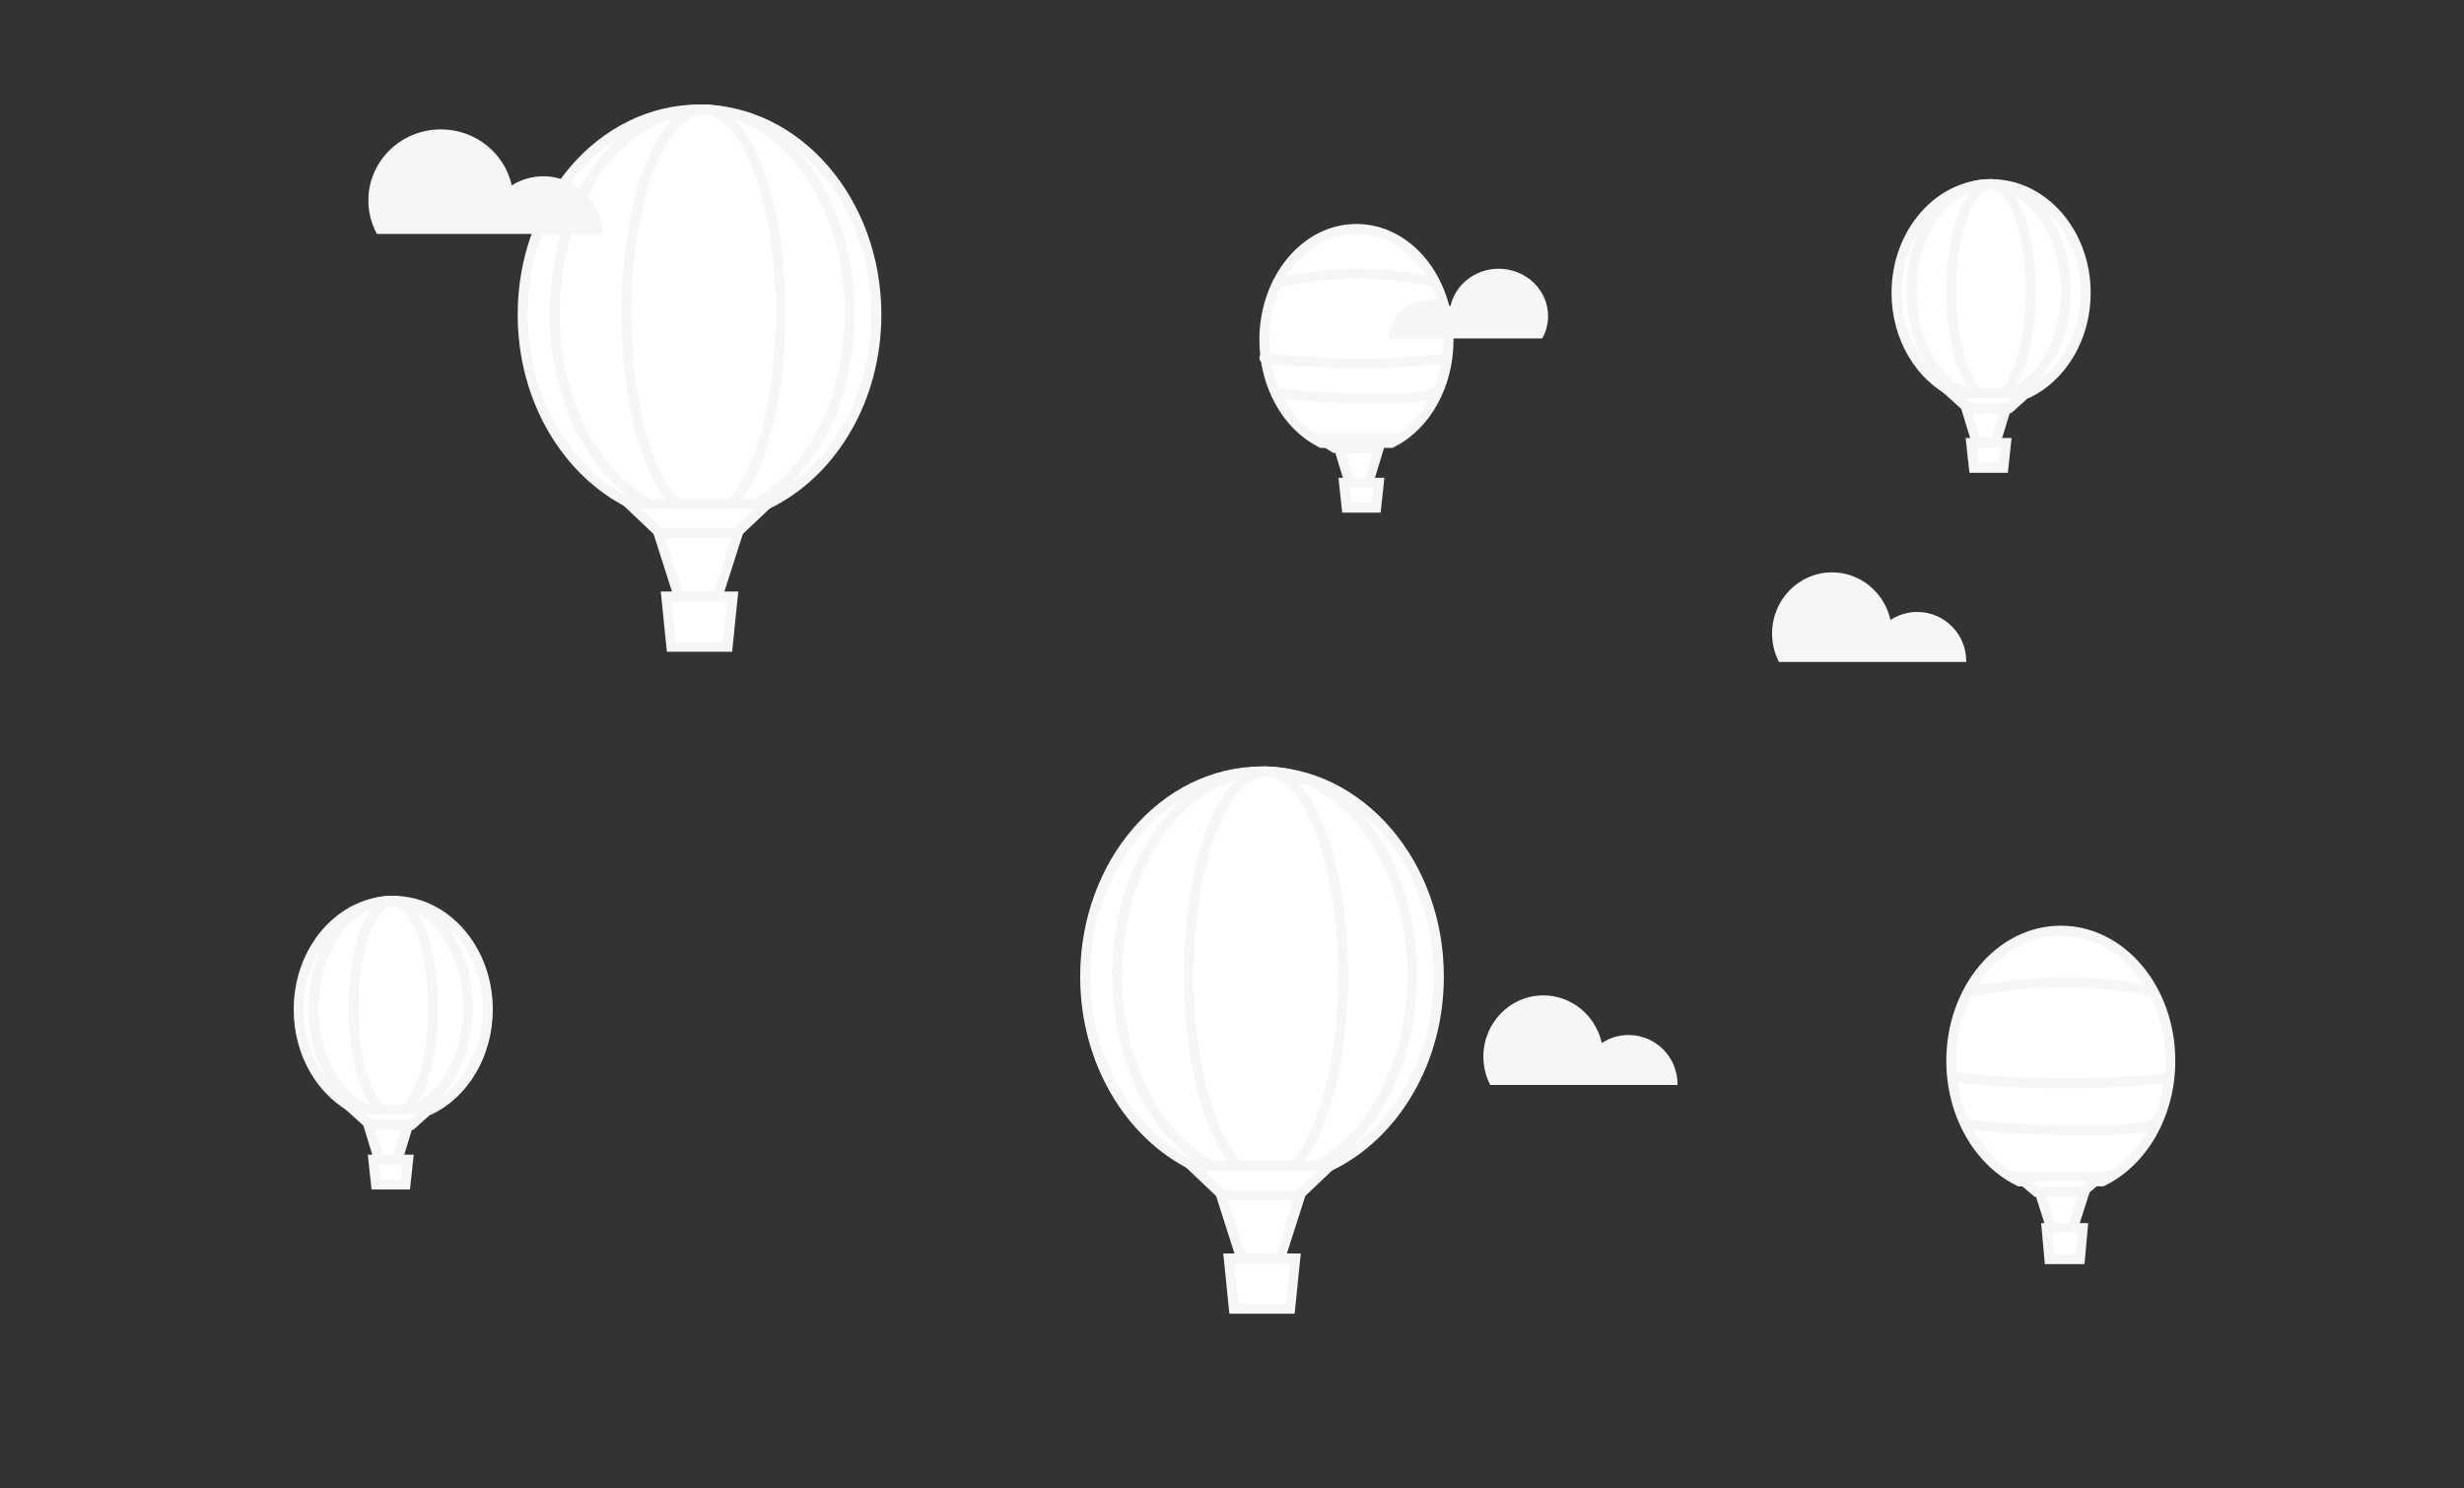 <?xml version="1.0" encoding="UTF-8"?>
<svg width="495px" height="299px" viewBox="0 0 495 299" version="1.1" xmlns="http://www.w3.org/2000/svg" xmlns:xlink="http://www.w3.org/1999/xlink">
    <rect x="0" y="0" width="495" height="299" fill="#333333" stroke="none"/>
    <!-- Generator: Sketch 51.2 (57519) - http://www.bohemiancoding.com/sketch -->
    <title>fondo-globos-2</title>
    <desc>Created with Sketch.</desc>
    <defs></defs>
    <g id="fondo-globos-2" stroke="none" stroke-width="1" fill="none" fill-rule="evenodd">
        <g id="Group-3-Copy-4" transform="translate(218, 155)" fill="#FFFFFF" stroke="#F6F6F6" stroke-linecap="round" stroke-width="2">
            <polygon id="Rectangle-4-Copy" points="27.281 85.093 43.243 85.093 38.992 98.38 31.532 98.38"></polygon>
            <polygon id="Path" points="28.851 97.857 42.208 97.857 41.179 107.962 29.88 107.962"></polygon>
            <path d="M21.798,79.243 C8.994,73.013 0,58.333 0,41.217 C0,18.453 15.907,0 35.529,0 C55.151,0 71.058,18.453 71.058,41.217 C71.058,58.333 62.065,73.013 49.26,79.243 L21.798,79.243 Z" id="Combined-Shape"></path>
            <ellipse id="Oval-12-Copy-2" cx="36.063" cy="40.974" rx="29.652" ry="40.974"></ellipse>
            <ellipse id="Oval-12-Copy-2" cx="36.331" cy="40.974" rx="15.494" ry="40.974"></ellipse>
            <polygon id="Rectangle-4" points="21.371 79.243 49.153 79.243 42.99 85.093 27.534 85.093"></polygon>
        </g>
        <g id="Group-3-Copy-9" transform="translate(381, 37)" fill="#FFFFFF" stroke="#F6F6F6" stroke-linecap="round" stroke-width="2">
            <polygon id="Rectangle-4-Copy" points="14 45 22 45 19.87 52 16.13 52"></polygon>
            <polygon id="Path" points="15 52 22 52 21.461 57 15.539 57"></polygon>
            <path d="M11.657,42 C4.81,38.698 0,30.918 0,21.846 C0,9.781 8.507,0 19,0 C29.493,0 38,9.781 38,21.846 C38,30.918 33.19,38.698 26.343,42 L11.657,42 Z" id="Combined-Shape"></path>
            <ellipse id="Oval-12-Copy-2" cx="18.5" cy="21.5" rx="15.5" ry="21.5"></ellipse>
            <ellipse id="Oval-12-Copy-2" cx="19" cy="21.5" rx="8" ry="21.5"></ellipse>
            <polygon id="Rectangle-4" points="11 42 26 42 22.672 45 14.328 45"></polygon>
        </g>
        <g id="Group-3-Copy-10" transform="translate(60, 181)" fill="#FFFFFF" stroke="#F6F6F6" stroke-linecap="round" stroke-width="2">
            <polygon id="Rectangle-4-Copy" points="14 45 22 45 19.87 52 16.13 52"></polygon>
            <polygon id="Path" points="15 52 22 52 21.461 57 15.539 57"></polygon>
            <path d="M11.657,42 C4.81,38.698 0,30.918 0,21.846 C0,9.781 8.507,0 19,0 C29.493,0 38,9.781 38,21.846 C38,30.918 33.19,38.698 26.343,42 L11.657,42 Z" id="Combined-Shape"></path>
            <ellipse id="Oval-12-Copy-2" cx="18.5" cy="21.5" rx="15.5" ry="21.5"></ellipse>
            <ellipse id="Oval-12-Copy-2" cx="19" cy="21.5" rx="8" ry="21.5"></ellipse>
            <polygon id="Rectangle-4" points="11 42 26 42 22.672 45 14.328 45"></polygon>
        </g>
        <g id="Group-3-Copy-5" transform="translate(105, 22)" fill="#FFFFFF" stroke="#F6F6F6" stroke-linecap="round" stroke-width="2">
            <polygon id="Rectangle-4-Copy" points="27.281 85.093 43.243 85.093 38.992 98.38 31.532 98.38"></polygon>
            <polygon id="Path" points="28.851 97.857 42.208 97.857 41.179 107.962 29.88 107.962"></polygon>
            <path d="M21.798,79.243 C8.994,73.013 0,58.333 0,41.217 C0,18.453 15.907,0 35.529,0 C55.151,0 71.058,18.453 71.058,41.217 C71.058,58.333 62.065,73.013 49.26,79.243 L21.798,79.243 Z" id="Combined-Shape"></path>
            <ellipse id="Oval-12-Copy-2" cx="36.063" cy="40.974" rx="29.652" ry="40.974"></ellipse>
            <ellipse id="Oval-12-Copy-2" cx="36.331" cy="40.974" rx="15.494" ry="40.974"></ellipse>
            <polygon id="Rectangle-4" points="21.371 79.243 49.153 79.243 42.99 85.093 27.534 85.093"></polygon>
        </g>
        <path d="M75.719,47 C74.622,44.995 74,42.703 74,40.269 C74,32.389 80.522,26 88.567,26 C95.555,26 101.393,30.819 102.808,37.249 C104.647,36.093 106.834,35.423 109.181,35.423 C115.709,35.423 121,40.606 121,47 L75.719,47 Z" id="Combined-Shape" fill="#F6F6F6"></path>
        <g id="Group-3-Copy-6" transform="translate(392, 173)" fill="#FFFFFF" stroke="#F6F6F6" stroke-linecap="round" stroke-width="2">
            <polygon id="Rectangle-4-Copy" points="17.593 65.96 26.926 65.96 24.441 73.76 20.078 73.76"></polygon>
            <polygon id="Path" points="19.148 73.76 26.407 73.76 25.848 80 19.707 80"></polygon>
            <path d="M13.435,64.254 C5.343,60.188 2.00091055e-11,50.746 2.00091055e-11,40.154 C2.00091055e-11,25.745 9.806,14 22,14 C34.194,14 44,25.745 44,40.154 C44,50.746 38.657,60.188 30.565,64.254 L30.353,64.36 L13.647,64.36 L13.435,64.254 Z" id="Combined-Shape"></path>
            <path d="M3.292,52.887 C8.718,53.608 14.963,54 21.902,54 C28.688,54 36.591,54.414 40.17,52.934" id="Oval-12-Copy-2"></path>
            <path d="M39.971,26.039 C34.405,24.978 28.424,24.36 22.696,24.36 C16.377,24.36 9.758,25.112 3.736,26.382 M0.557,43.418 C6.745,44.197 14.304,44.64 22.831,44.64 C30.446,44.64 37.285,44.287 43.06,43.656" id="Oval-12-Copy-2"></path>
            <polygon id="Rectangle-4" points="13.444 63.36 30.037 63.36 26.356 66.48 17.126 66.48"></polygon>
        </g>
        <g id="Group-3-Copy-8" transform="translate(254, 47)" fill="#FFFFFF" stroke="#F6F6F6" stroke-linecap="round" stroke-width="2">
            <polygon id="Rectangle-4-Copy" points="15 43 23 43 20.87 50 17.13 50"></polygon>
            <polygon id="Path" points="16 50 23 50 22.461 55 16.539 55"></polygon>
            <path d="M11.282,41.89 C4.481,38.415 0,30.357 0,21.326 C0,9.034 8.234,-1 18.5,-1 C28.766,-1 37,9.034 37,21.326 C37,30.357 32.519,38.415 25.718,41.89 L25.504,42 L11.496,42 L11.282,41.89 Z" id="Combined-Shape"></path>
            <path d="M3,32 C7.561,32.618 12.811,32.954 18.643,32.954 C24.348,32.954 30.991,33.309 34,32.04" id="Oval-12-Copy-2"></path>
            <path d="M33.384,9.49 C28.669,8.548 23.603,8 18.752,8 C13.399,8 7.793,8.668 2.692,9.794 M0,24.915 C5.241,25.607 11.644,26 18.866,26 C25.315,26 31.108,25.687 36,25.127" id="Oval-12-Copy-2"></path>
            <polygon id="Rectangle-4" points="11 41 25 41 21.894 43 14.106 43"></polygon>
        </g>
        <path d="M357.377,133 C356.498,131.294 356,129.35 356,127.288 C356,120.502 361.39,115 368.039,115 C373.773,115 378.57,119.091 379.782,124.569 C381.329,123.553 383.178,122.962 385.165,122.962 C390.597,122.962 395,127.378 395,132.827 C395,132.885 395,132.942 394.999,133 L357.377,133 Z" id="Combined-Shape-Copy-4" fill="#F6F6F6"></path>
        <path d="M299.377,218 C298.498,216.294 298,214.35 298,212.288 C298,205.502 303.39,200 310.039,200 C315.773,200 320.57,204.091 321.782,209.569 C323.329,208.553 325.178,207.962 327.165,207.962 C332.597,207.962 337,212.378 337,217.827 C337,217.885 337,217.942 336.999,218 L299.377,218 Z" id="Combined-Shape-Copy-5" fill="#F6F6F6"></path>
        <path d="M280.171,68 C279.424,66.663 279,65.135 279,63.513 C279,58.259 283.44,54 288.918,54 C293.676,54 297.651,57.213 298.614,61.499 C299.866,60.729 301.355,60.282 302.953,60.282 C307.397,60.282 311,63.737 311,68 L280.171,68 Z" id="Combined-Shape-Copy-3" fill="#F6F6F6" transform="translate(295, 61) scale(-1, 1) translate(-295, -61) "></path>
    </g>
</svg>